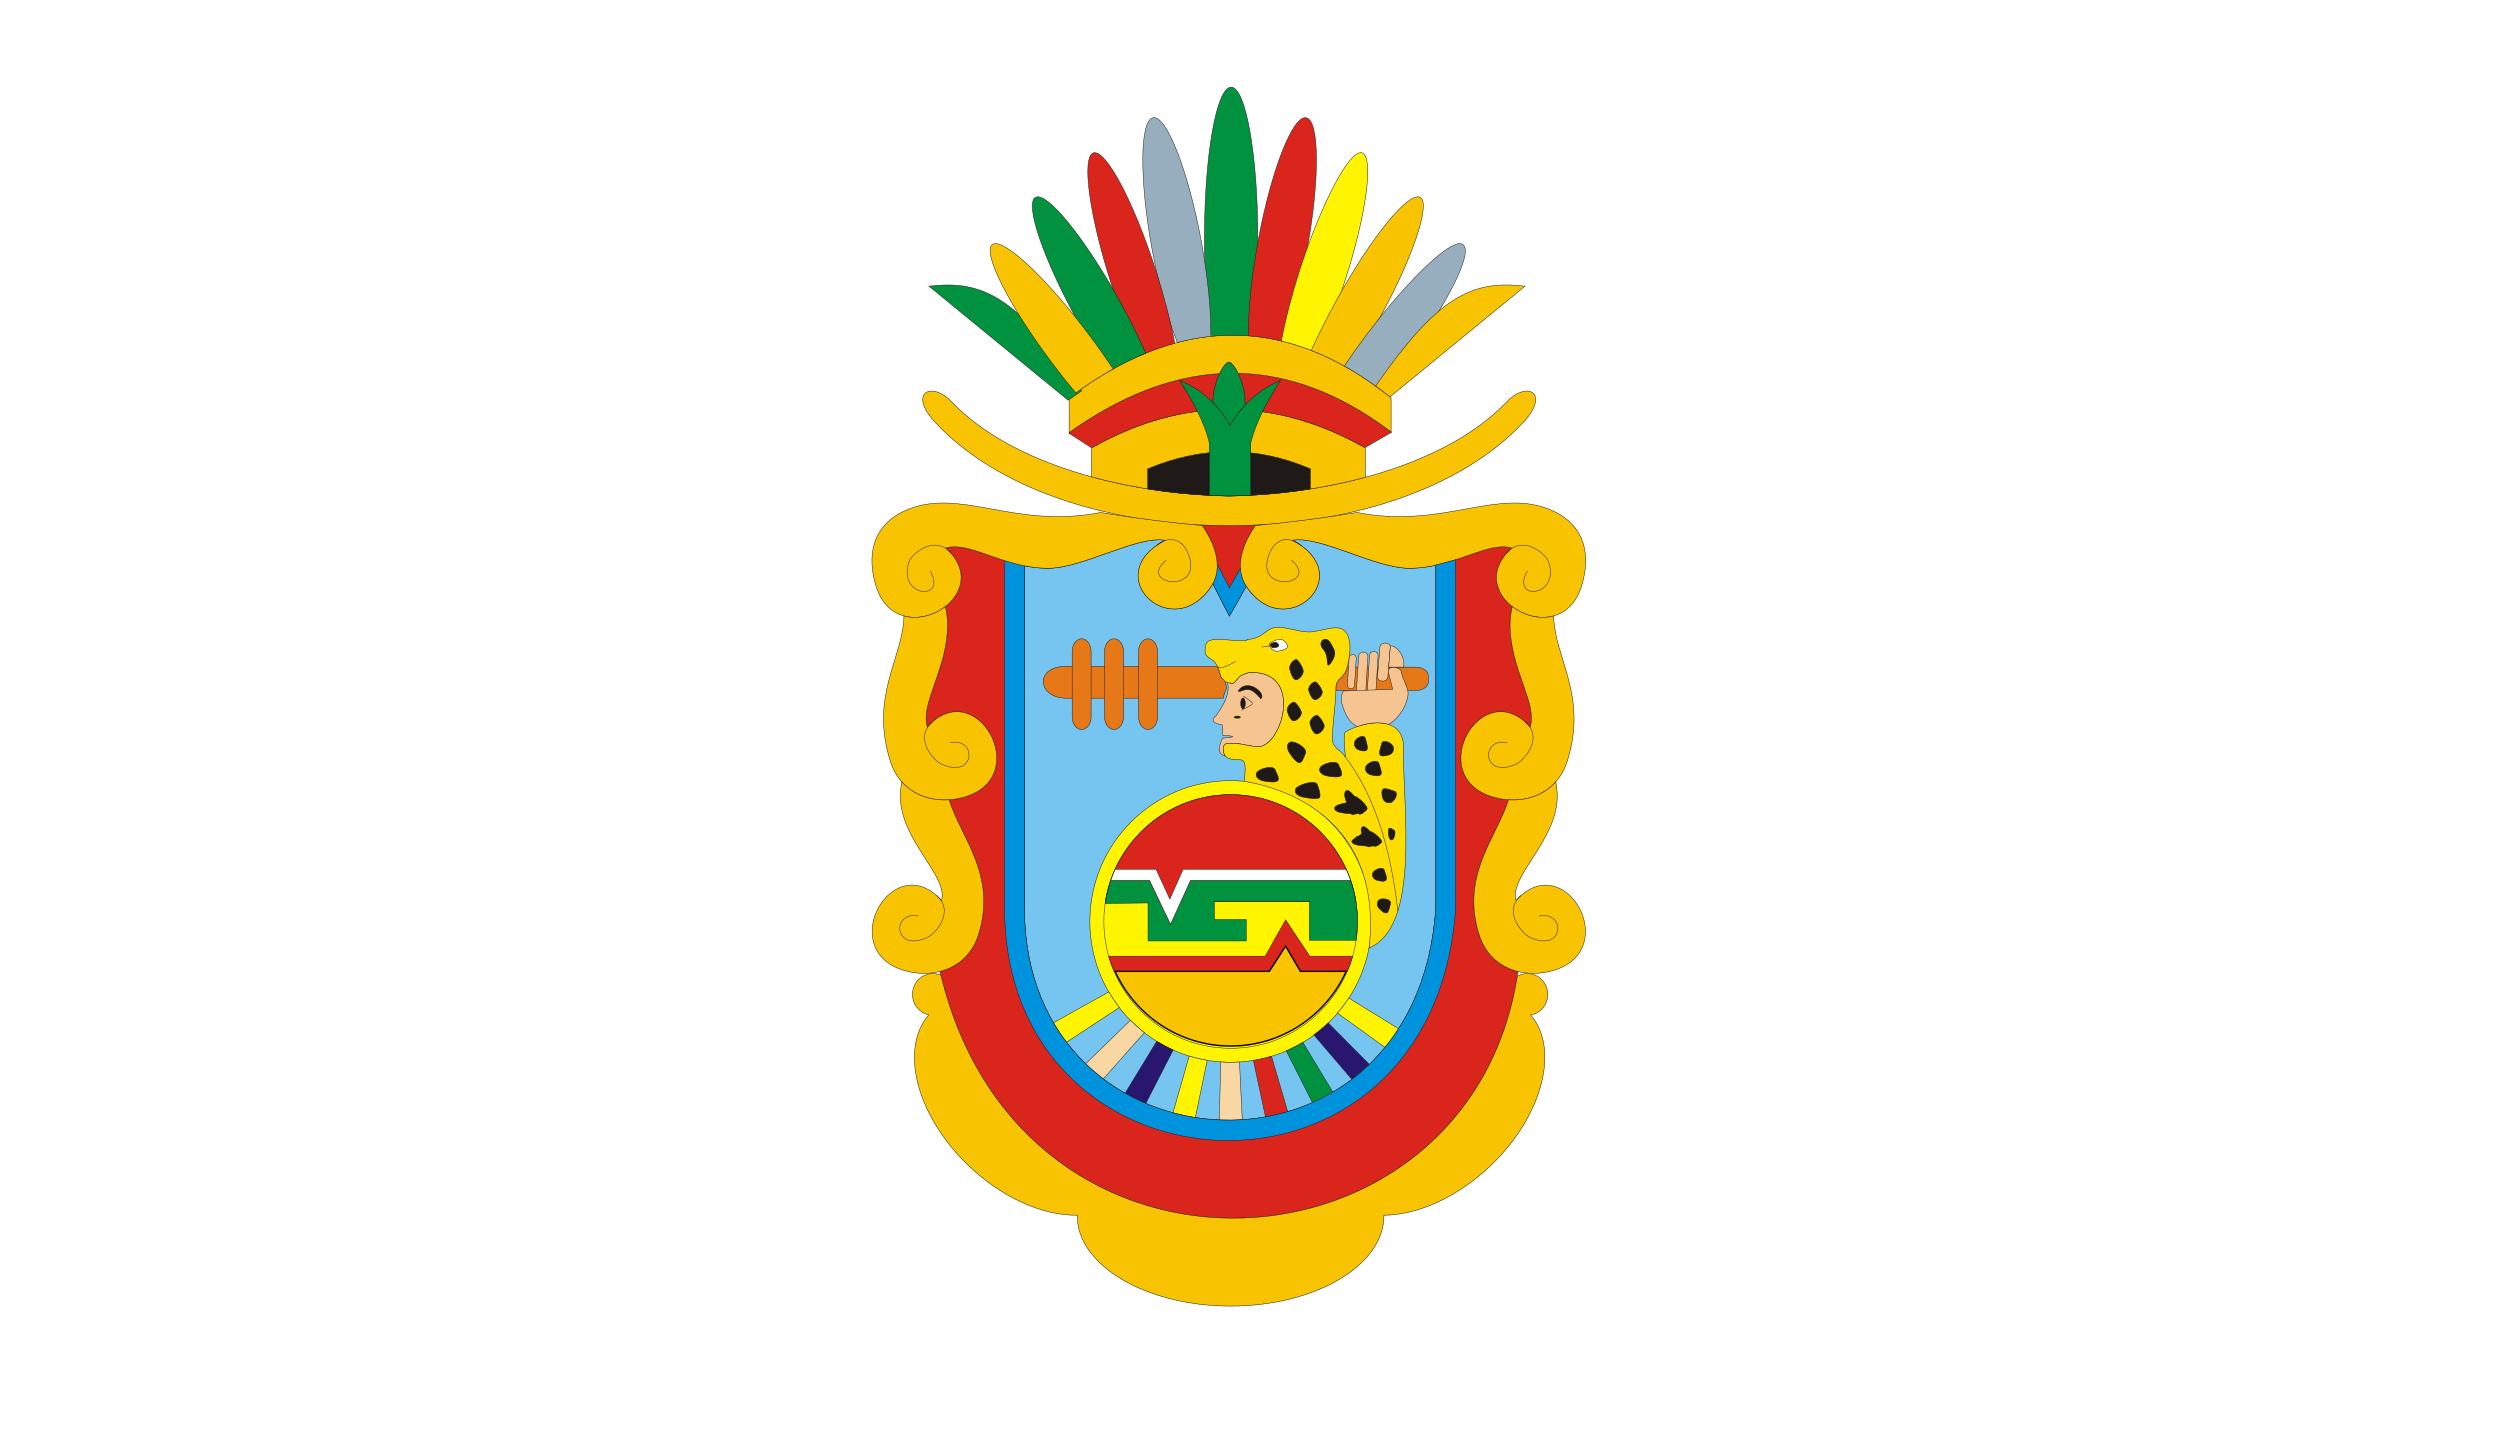 <svg xmlns="http://www.w3.org/2000/svg" xmlns:svg="http://www.w3.org/2000/svg" id="svg2626" width="350" height="200" version="1.0"><defs id="defs2628"><style id="style6" type="text/css">.str1{stroke:#1f1a17;stroke-width:.076;stroke-linecap:round;stroke-linejoin:round}.str0,.str2{stroke:#1f1a17;stroke-width:.076}.str2{stroke:#fff500}.fil7{fill:none}.fil6{fill:#00923f}.fil13{fill:#0093dd}.fil9{fill:#1f1a17}.fil12{fill:#28166f}.fil1{fill:#75c5f0}.fil14{fill:#96aebe}.fil0{fill:#da251d}.fil3{fill:#e77817}.fil4{fill:#f5c491}.fil5{fill:#f8c300}.fil2{fill:#fff500}.fil10{fill:#fff}.fil11{fill:#f9d7a3}.fil8{fill:#fddc00}</style></defs><g id="layer1" transform="translate(563.099,-211.863)"><g id="g3030" fill="#fff" transform="translate(-148.099,282.358)"><path id="path2161" fill="#fff" fill-rule="evenodd" stroke="none" stroke-linecap="butt" stroke-linejoin="miter" stroke-opacity="1" stroke-width="1" d="M -65,-70.495 L -65,129.505 L -415,129.505 L -415,-70.495 L -65,-70.495 z"/></g><g id="Capa_x0020_1" stroke="#000" stroke-dasharray="none" stroke-miterlimit="4" stroke-opacity="1" stroke-width=".227" transform="matrix(0.881,0,0,0.881,-465.193,168.795)"><g id="_138794280" stroke="#000" stroke-dasharray="none" stroke-miterlimit="4" stroke-opacity="1" stroke-width=".227"><path id="_138675496" fill="#da251d" stroke="#000" stroke-dasharray="none" stroke-miterlimit="4" stroke-opacity="1" stroke-width=".227" d="M 79.627,132.383 L 79.639,132.3 C 81.156,132.372 82.678,132.404 84.201,132.398 C 86.291,132.407 88.38,132.341 90.457,132.203 C 89.756,132.276 89.057,132.343 88.358,132.41 C 86.817,134.639 85.827,137.075 85.979,139.287 L 84.291,142.451 L 82.298,138.603 C 82.241,136.58 81.31,134.412 79.915,132.41 C 79.819,132.401 79.723,132.393 79.627,132.383 L 79.627,132.383 z M 86.958,142.135 C 92.903,150.91 103.876,141.233 95.525,135.507 C 95.19,135.277 94.822,135.054 94.423,134.839 C 94.363,134.806 94.305,134.773 94.243,134.74 C 98.758,133.957 107.34,139.212 112.886,139.189 C 119.989,139.16 125.233,134.835 129.091,135.968 C 128.9,136.14 128.726,136.312 128.56,136.485 C 128.475,136.569 128.391,136.66 128.308,136.756 C 128.391,136.66 128.475,136.569 128.56,136.485 C 125.41,139.775 126.58,143.26 129.176,145.275 C 128.962,146.315 128.827,147.306 128.827,148.218 C 128.878,155.295 133.163,160.557 132.036,164.421 C 131.956,164.333 131.876,164.25 131.796,164.167 C 131.643,163.98 131.465,163.797 131.255,163.619 C 131.465,163.797 131.643,163.98 131.796,164.167 C 124.178,156.244 115.207,172.18 126.015,175.504 C 127.132,175.85 128.283,176.02 129.416,176.009 C 129.136,176.013 128.854,176.006 128.571,175.988 C 126.706,182.055 120.902,187.952 123.939,197.452 C 124.952,200.686 127.33,202.592 130.104,203.277 C 122.955,253.063 51.002,257.976 38.238,203.261 C 40.979,202.562 43.323,200.66 44.343,197.452 C 47.362,187.952 41.59,182.055 39.692,175.988 C 39.497,176 39.303,176.006 39.109,176.008 C 40.169,175.995 41.241,175.826 42.284,175.504 C 53.006,172.196 44.178,156.394 36.579,164.05 C 36.707,163.904 36.851,163.761 37.016,163.619 C 36.851,163.761 36.707,163.904 36.579,164.05 C 36.462,164.168 36.345,164.292 36.228,164.421 C 35.105,160.557 39.406,155.295 39.444,148.218 C 39.46,147.306 39.325,146.315 39.096,145.274 C 39.093,145.277 39.089,145.28 39.085,145.283 C 41.734,143.234 42.901,139.656 39.53,136.313 C 39.679,136.442 39.824,136.59 39.966,136.756 C 39.824,136.59 39.679,136.442 39.53,136.313 C 39.414,136.197 39.292,136.082 39.164,135.968 C 43.029,134.835 48.29,139.16 55.368,139.189 C 60.939,139.212 69.499,133.957 74.042,134.74 C 73.99,134.768 73.941,134.795 73.89,134.823 C 73.459,135.054 73.063,135.292 72.706,135.54 C 64.398,141.296 75.496,150.982 81.371,142.019 C 81.46,141.884 81.541,141.745 81.617,141.605 L 84.244,146.799 L 86.958,142.135 L 86.958,142.135 z M 133.161,146.934 C 133.161,146.934 133.162,146.935 133.162,146.935 C 133.115,146.929 133.067,146.923 133.02,146.916 C 133.067,146.923 133.114,146.928 133.161,146.934 L 133.161,146.934 z M 132.823,146.885 C 132.779,146.877 132.733,146.869 132.689,146.861 C 132.733,146.869 132.778,146.877 132.823,146.885 z M 132.534,146.83 C 132.456,146.813 132.378,146.796 132.3,146.777 C 132.378,146.796 132.456,146.814 132.534,146.83 z M 132.155,146.741 C 132.082,146.722 132.008,146.702 131.936,146.681 C 132.008,146.702 132.082,146.722 132.155,146.741 z M 131.839,146.652 C 131.771,146.631 131.704,146.609 131.637,146.587 C 131.704,146.609 131.772,146.631 131.839,146.652 z M 131.465,146.528 C 131.401,146.505 131.338,146.482 131.275,146.457 C 131.338,146.482 131.401,146.505 131.465,146.528 z M 131.114,146.393 C 131.055,146.369 130.995,146.344 130.936,146.318 C 130.995,146.343 131.055,146.369 131.114,146.393 z M 94.423,134.839 C 94.799,134.985 95.17,135.209 95.525,135.507 M 38.269,145.838 C 38.237,145.857 38.205,145.876 38.173,145.895 C 38.205,145.876 38.237,145.857 38.269,145.838 z M 36.948,146.476 C 36.938,146.48 36.927,146.483 36.917,146.487 C 36.927,146.483 36.938,146.48 36.948,146.476 z M 35.133,146.931 C 35.131,146.931 35.13,146.932 35.129,146.932 C 35.13,146.932 35.131,146.931 35.133,146.931 z M 73.89,134.823 C 73.487,134.974 73.088,135.214 72.706,135.54 M 39.102,176.008 C 39.032,176.009 38.963,176.009 38.893,176.009 M 38.85,176.009 C 38.837,176.009 38.824,176.007 38.81,176.007 C 38.824,176.007 38.837,176.009 38.85,176.009 z M 129.51,176.007 C 129.479,176.008 129.45,176.008 129.419,176.009 C 129.449,176.008 129.48,176.007 129.51,176.007 z M 38.533,145.674 C 38.505,145.692 38.477,145.711 38.449,145.728 C 38.477,145.71 38.505,145.692 38.533,145.674 z M 38.355,175.991 C 38.34,175.99 38.325,175.99 38.311,175.989 C 38.311,175.989 38.311,175.988 38.311,175.988 C 38.326,175.989 38.34,175.99 38.355,175.991 z" class="fil0 str0"/><path id="_139541960" fill="#75c5f0" stroke="#000" stroke-dasharray="none" stroke-miterlimit="4" stroke-opacity="1" stroke-width=".227" d="M 81.629,141.583 C 81.669,141.699 81.711,141.812 81.749,141.93 L 84.23,146.793 L 86.912,142.068 C 92.846,150.961 103.896,141.251 95.528,135.51 C 95.195,135.282 94.831,135.061 94.436,134.846 C 94.371,134.811 94.31,134.775 94.243,134.741 C 98.758,133.957 107.34,139.212 112.886,139.189 C 114.347,139.183 115.728,138.997 117.035,138.712 L 117.035,193.208 C 113.905,239.792 51.664,236.398 51.664,193.208 L 51.664,138.801 C 52.84,139.034 54.073,139.184 55.368,139.189 C 60.939,139.212 69.499,133.957 74.042,134.741 C 73.986,134.77 73.934,134.8 73.879,134.829 C 73.451,135.06 73.058,135.298 72.703,135.544 C 64.401,141.3 75.497,150.981 81.371,142.02 C 81.465,141.877 81.55,141.73 81.629,141.583 L 81.629,141.583 z M 94.436,134.846 C 94.807,134.994 95.176,135.215 95.528,135.51 M 73.879,134.829 C 73.479,134.982 73.082,135.22 72.703,135.544" class="fil1 str0"/><circle id="_139538016" cx="84.437" cy="195.317" r="22.378" fill="#fff500" stroke="#000" stroke-dasharray="none" stroke-miterlimit="4" stroke-opacity="1" stroke-width=".227" class="fil2 str0"/><path id="_139537472" fill="#e77817" stroke="#000" stroke-dasharray="none" stroke-miterlimit="4" stroke-opacity="1" stroke-width=".227" d="M 102.945,154.9 L 113.864,154.9 C 114.951,154.9 115.84,155.519 115.84,156.276 L 115.84,157.236 C 115.84,157.994 114.951,158.612 113.864,158.612 L 101.189,158.612 C 101.179,158.612 101.17,158.612 101.16,158.612 C 101.163,158.454 101.165,158.297 101.165,158.14 C 101.165,156.725 102.311,156.697 102.756,155.483 C 102.822,155.303 102.884,155.108 102.945,154.9 L 102.945,154.9 z" class="fil3 str0"/><path id="_139539504" fill="#f5c491" stroke="#000" stroke-dasharray="none" stroke-miterlimit="4" stroke-opacity="1" stroke-width=".227" d="M 83.615,169.046 C 82.478,168.757 82.349,167.878 83.15,166.185 C 85.287,166.032 85.281,165.871 83.132,165.708 C 83.118,165.213 83.118,164.666 83.102,164.07 C 82.356,163.941 80.891,163.674 82.113,162.618 C 84.314,159.582 84.09,158.284 83.96,157.344 C 84.235,157.421 84.519,157.455 84.775,157.474 C 85.108,157.391 85.69,156.393 86.106,156.226 C 86.688,155.977 87.104,155.727 87.77,155.727 C 96.126,155.727 92.495,167.542 88.852,167.542 C 87.604,167.542 86.356,167.042 85.108,167.042 C 83.943,167.042 83.277,166.791 83.277,167.955 C 83.277,168.453 83.401,168.801 83.615,169.046 L 83.615,169.046 z" class="fil4 str0"/><path id="_139539336" fill="#f8c300" stroke="#000" stroke-dasharray="none" stroke-miterlimit="4" stroke-opacity="1" stroke-width=".227" d="M 84.201,127.703 C 100.32,127.475 118.825,122.73 128.312,112.734 C 131.524,109.364 135.251,111.295 131.004,115.924 C 120.902,126.858 102.577,132.473 84.201,132.398 C 65.814,132.473 47.478,126.858 37.414,115.924 C 33.153,111.295 36.889,109.364 40.09,112.734 C 49.587,122.73 68.097,127.475 84.201,127.703 L 84.201,127.703 z" class="fil5 str0"/><path id="_139538400" fill="#f8c300" stroke="#000" stroke-dasharray="none" stroke-miterlimit="4" stroke-opacity="1" stroke-width=".227" d="M 62.324,120.059 C 76.825,111.891 91.339,111.891 105.845,120.059 L 105.845,124.727 C 98.814,126.63 91.278,127.603 84.201,127.703 C 77.05,127.602 69.424,126.608 62.324,124.661 L 62.324,120.059 L 62.324,120.059 z" class="fil5 str0"/><path id="_139536640" fill="#da251d" stroke="#000" stroke-dasharray="none" stroke-miterlimit="4" stroke-opacity="1" stroke-width=".227" d="M 109.932,117.518 C 109.956,117.537 109.979,117.555 110.003,117.574 L 105.819,119.99 L 105.721,119.99 C 100.312,116.962 94.904,115.069 89.495,114.313 C 90.326,112.629 91.303,110.993 92.317,109.369 C 90.837,109.974 87.687,112.81 86.31,113.999 C 86.231,113.995 86.152,113.989 86.073,113.986 C 86.238,113.8 86.45,113.564 86.722,113.267 C 86.724,113.17 86.726,113.071 86.726,112.972 C 86.726,111.085 86.204,109.394 85.612,108.203 C 93.719,108.386 101.825,111.405 109.932,117.518 L 109.932,117.518 z M 79.159,114.25 C 73.588,114.96 68.016,116.871 62.448,119.99 L 62.246,119.99 L 58.835,117.787 C 58.835,117.785 58.835,117.783 58.835,117.781 C 58.835,117.78 58.835,117.78 58.835,117.779 C 58.835,117.777 58.835,117.775 58.835,117.773 C 58.835,117.771 58.835,117.769 58.835,117.766 C 58.835,117.764 58.835,117.762 58.835,117.76 C 58.835,117.758 58.835,117.755 58.835,117.753 C 58.835,117.751 58.835,117.749 58.835,117.746 C 58.835,117.744 58.835,117.742 58.835,117.74 C 58.835,117.738 58.835,117.736 58.835,117.733 C 58.835,117.731 58.835,117.728 58.835,117.726 C 58.835,117.723 58.835,117.721 58.835,117.719 C 58.835,117.717 58.835,117.715 58.835,117.713 C 58.835,117.71 58.835,117.708 58.835,117.706 C 58.835,117.704 58.835,117.702 58.835,117.7 C 58.835,117.697 58.835,117.695 58.835,117.693 C 58.835,117.691 58.835,117.689 58.835,117.687 C 58.835,117.684 58.835,117.682 58.835,117.68 C 58.835,117.677 58.835,117.675 58.835,117.672 C 58.835,117.67 58.835,117.668 58.835,117.666 C 58.835,117.664 58.835,117.662 58.835,117.659 C 58.835,117.657 58.835,117.655 58.835,117.653 C 58.835,117.651 58.835,117.648 58.835,117.646 C 58.835,117.644 58.835,117.642 58.835,117.64 C 58.835,117.638 58.835,117.635 58.835,117.633 C 58.835,117.631 58.835,117.629 58.835,117.627 C 58.835,117.624 58.835,117.622 58.835,117.619 C 58.835,117.617 58.835,117.615 58.835,117.613 C 58.835,117.611 58.835,117.609 58.835,117.606 C 58.835,117.604 58.835,117.602 58.835,117.6 C 58.835,117.598 58.835,117.596 58.835,117.593 C 58.835,117.591 58.835,117.589 58.835,117.587 C 58.835,117.585 58.835,117.583 58.835,117.58 C 58.835,117.578 58.835,117.576 58.835,117.574 C 66.783,111.929 74.732,108.746 82.681,108.259 C 82.121,109.43 81.632,111.062 81.612,112.855 C 84.433,115.731 77.933,109.999 76.379,109.369 C 77.363,110.972 78.333,112.588 79.159,114.25 L 79.159,114.25 z" class="fil0 str0"/><path id="_139536048" fill="#f8c300" stroke="#000" stroke-dasharray="none" stroke-miterlimit="4" stroke-opacity="1" stroke-width=".227" d="M 58.764,112.102 C 75.82,99.25 92.875,98.421 109.932,112.102 L 109.932,117.518 C 101.825,111.405 93.718,108.387 85.611,108.203 C 85.072,107.117 84.477,106.446 84.169,106.424 C 83.852,106.402 83.231,107.109 82.68,108.259 C 74.731,108.745 66.784,111.93 58.835,117.574 C 58.835,117.646 58.835,117.716 58.835,117.787 L 58.764,117.787 C 58.764,113.357 58.764,116.531 58.764,112.102 L 58.764,112.102 z" class="fil5 str0"/><path id="_139535184" fill="#00923f" stroke="#000" stroke-dasharray="none" stroke-miterlimit="4" stroke-opacity="1" stroke-width=".227" d="M 36.494,94.362 C 45.129,93.325 50.6,96.169 60.759,111 L 58.609,112.488 L 36.494,94.362 L 36.494,94.362 z" class="fil6 str0"/><g id="g21" stroke="#000" stroke-dasharray="none" stroke-miterlimit="4" stroke-opacity="1" stroke-width=".227"><path id="_139534800" fill="#f8c300" stroke="#000" stroke-dasharray="none" stroke-miterlimit="4" stroke-opacity="1" stroke-width=".227" d="M 135.72,130.107 C 126.992,126.063 118.419,133.071 104.527,130.325 C 99.138,131.225 93.75,131.895 88.36,132.41 C 86.128,135.612 85.083,139.242 86.904,142.019 C 93.061,151.413 104.956,140.322 94.233,134.74 C 98.776,133.957 107.336,139.212 112.907,139.189 C 119.984,139.16 125.246,134.835 129.11,135.967 C 120.594,143.644 136.834,152.899 140.193,142.019 C 141.669,137.239 140.837,132.478 135.72,130.107 L 135.72,130.107 z" class="fil5 str0"/><path id="_139473864" fill="none" stroke="#000" stroke-dasharray="none" stroke-miterlimit="4" stroke-opacity="1" stroke-width=".227" d="M 131.587,139.619 C 128.795,144.493 136.94,143.832 134.937,138.111 C 134.508,136.887 130.849,133.798 128.308,136.756" class="fil7 str0"/><path id="_139473368" fill="none" stroke="#000" stroke-dasharray="none" stroke-miterlimit="4" stroke-opacity="1" stroke-width=".227" d="M 94.096,137.926 C 98.868,141.837 87.761,143.483 90.66,136.693 C 91.66,134.352 93.86,134.024 95.634,135.598" class="fil7 str0"/><path id="_138777344" fill="#f8c300" stroke="#000" stroke-dasharray="none" stroke-miterlimit="4" stroke-opacity="1" stroke-width=".227" d="M 137.907,169.892 C 141.251,159.363 135.888,153.487 135.755,146.768 C 133.524,147.379 131,146.689 129.178,145.274 C 128.949,146.315 128.814,147.306 128.831,148.218 C 128.868,155.295 133.169,160.557 132.046,164.421 C 124.374,155.905 115.103,172.145 125.991,175.504 C 130.766,176.98 136.2,175.266 137.907,169.892 L 137.907,169.892 z" class="fil5 str0"/><path id="_138776960" fill="#f8c300" stroke="#000" stroke-dasharray="none" stroke-miterlimit="4" stroke-opacity="1" stroke-width=".227" d="M 123.932,197.452 C 120.913,187.952 126.685,182.055 128.583,175.988 C 131.42,176.176 134.216,175.254 136.103,173.126 C 136.251,173.929 136.338,174.696 136.335,175.415 C 136.306,182.492 128.66,188.117 129.792,191.981 C 137.469,183.465 146.724,199.705 135.844,203.064 C 131.064,204.54 125.64,202.826 123.932,197.452 z" class="fil5 str0"/><path id="_139474848" fill="none" stroke="#000" stroke-dasharray="none" stroke-miterlimit="4" stroke-opacity="1" stroke-width=".227" d="M 128.396,166.898 C 124.062,165.997 124.363,172.881 129.904,170.248 C 131.075,169.692 134.217,166.161 131.259,163.619" class="fil7 str0"/><path id="_139474584" fill="none" stroke="#000" stroke-dasharray="none" stroke-miterlimit="4" stroke-opacity="1" stroke-width=".227" d="M 133.443,194.458 C 137.777,193.557 137.476,200.441 131.935,197.808 C 130.764,197.252 127.622,193.72 130.58,191.179" class="fil7 str0"/></g><path id="_139472480" fill="#fddc00" stroke="#000" stroke-dasharray="none" stroke-miterlimit="4" stroke-opacity="1" stroke-width=".227" d="M 84.775,157.474 C 84.04,157.418 83.056,157.256 82.793,156.231 C 82.588,155.435 82.444,154.644 81.696,153.896 C 81.282,153.482 80.365,153.314 80.365,152.399 C 80.365,150.735 80.864,150.485 82.695,150.485 C 83.527,150.485 84.359,150.652 85.191,150.652 C 85.44,150.652 87.354,150.818 87.021,150.485 C 89.608,150.485 90.015,148.572 91.847,148.572 C 93.594,148.572 95.258,149.311 96.922,149.311 C 98.17,149.311 99.665,148.69 101.078,148.649 C 104.129,148.561 103.579,153.234 102.756,155.483 C 102.312,156.697 101.165,156.725 101.165,158.14 C 101.165,160.88 100.603,163.634 100.603,166.376 C 100.603,167.874 102.163,168.124 102.663,169.205 C 102.663,168.601 102.243,165.784 102.654,165.21 C 105.876,163.311 112.281,162.359 111.895,168.177 C 111.808,177.435 114.592,196.052 106.443,199.532 C 109.077,175.263 86.613,173.231 86.613,173.023 C 86.613,172.025 87.188,169.621 85.94,169.621 C 84.525,169.621 83.277,169.536 83.277,167.955 C 83.277,166.79 83.943,167.042 85.108,167.042 C 86.356,167.042 87.604,167.541 88.852,167.541 C 92.495,167.541 96.126,155.727 87.77,155.727 C 87.104,155.727 86.688,155.976 86.106,156.226 C 85.69,156.392 85.108,157.391 84.775,157.474 L 84.775,157.474 z" class="fil8 str0"/><path id="_138777744" fill="#e77817" stroke="#000" stroke-dasharray="none" stroke-miterlimit="4" stroke-opacity="1" stroke-width=".227" d="M 58.135,154.772 L 82.327,154.772 C 82.563,155.25 82.667,155.74 82.793,156.231 C 82.912,156.695 83.357,156.822 83.504,157.162 C 84.118,158.585 83.441,158.499 83.263,159.834 L 58.135,159.834 C 53.702,159.662 53.273,154.886 58.135,154.772 z" class="fil3 str0"/><path id="_138775040" fill="#1f1a17" stroke="#000" stroke-dasharray="none" stroke-miterlimit="4" stroke-opacity="1" stroke-width=".227" d="M 85.596,158.739 C 86.878,156.683 89.548,158.637 89.407,159.607 C 89.39,159.728 89.317,159.839 89.235,159.946 C 87.715,158.083 87.034,158.33 85.965,158.744 C 85.833,158.794 85.661,158.651 85.596,158.739 C 85.596,158.739 85.657,158.679 85.596,158.739 L 85.596,158.739 z" class="fil9 str0"/><path id="_138628672" fill="none" stroke="#000" stroke-dasharray="none" stroke-linecap="round" stroke-linejoin="round" stroke-miterlimit="4" stroke-opacity="1" stroke-width=".227" d="M 86.46,159.486 C 88.432,160.955 88.403,160.501 86.199,161.735" class="fil7 str1"/><ellipse id="_138628192" cx="86.395" cy="160.665" fill="#1f1a17" stroke="#000" stroke-dasharray="none" stroke-miterlimit="4" stroke-opacity="1" stroke-width=".227" class="fil9 str0" rx=".37" ry=".873"/><ellipse id="_138627808" cx="85.495" cy="162.864" fill="#1f1a17" stroke="#000" stroke-dasharray="none" stroke-miterlimit="4" stroke-opacity="1" stroke-width=".227" class="fil9 str2" rx=".585" ry=".257"/><path id="_138627096" fill="none" stroke="#000" stroke-dasharray="none" stroke-miterlimit="4" stroke-opacity="1" stroke-width=".227" d="M 82.479,154.844 C 82.479,154.844 82.373,155.587 85.24,153.995" class="fil7 str0"/><path id="_138626488" fill="#1f1a17" stroke="#000" stroke-dasharray="none" stroke-miterlimit="4" stroke-opacity="1" stroke-width=".227" d="M 94.887,153.676 C 95.143,153.756 95.718,154.588 95.938,155.301 C 96.159,156.013 95.301,156.864 94.887,156.925 C 94.473,156.987 94.062,156.195 93.836,155.301 C 93.609,154.406 94.631,153.596 94.887,153.676 z" class="fil9 str0"/><path id="_138625896" fill="#1f1a17" stroke="#000" stroke-dasharray="none" stroke-miterlimit="4" stroke-opacity="1" stroke-width=".227" d="M 97.909,157.238 C 98.166,157.308 98.74,158.037 98.961,158.66 C 99.181,159.284 98.324,160.029 97.909,160.083 C 97.495,160.137 97.084,159.443 96.858,158.66 C 96.632,157.877 97.653,157.168 97.909,157.238 z" class="fil9 str0"/><path id="_138608480" fill="#1f1a17" stroke="#000" stroke-dasharray="none" stroke-miterlimit="4" stroke-opacity="1" stroke-width=".227" d="M 94.535,160.462 C 94.803,160.536 95.405,161.298 95.636,161.951 C 95.867,162.604 94.969,163.384 94.535,163.44 C 94.101,163.497 93.671,162.771 93.434,161.951 C 93.197,161.131 94.267,160.388 94.535,160.462 z" class="fil9 str0"/><path id="_138608120" fill="#1f1a17" stroke="#000" stroke-dasharray="none" stroke-miterlimit="4" stroke-opacity="1" stroke-width=".227" d="M 98.162,162.545 C 98.43,162.619 99.032,163.381 99.263,164.034 C 99.494,164.687 98.596,165.467 98.162,165.524 C 97.728,165.58 97.298,164.854 97.061,164.034 C 96.824,163.214 97.894,162.471 98.162,162.545 z" class="fil9 str0"/><path id="_138607512" fill="#1f1a17" stroke="#000" stroke-dasharray="none" stroke-miterlimit="4" stroke-opacity="1" stroke-width=".227" d="M 94.251,166.777 C 95.02,166.859 96.635,167.841 96.333,168.568 C 96.031,169.295 95.819,170.027 95.407,170.09 C 94.995,170.153 94.283,169.345 93.728,168.434 C 93.173,167.522 93.481,166.695 94.251,166.777 z" class="fil9 str0"/><path id="_138606904" fill="#1f1a17" stroke="#000" stroke-dasharray="none" stroke-miterlimit="4" stroke-opacity="1" stroke-width=".227" d="M 88.757,171.458 C 89.348,170.959 91.173,170.47 91.49,171.19 C 91.807,171.91 92.19,172.57 91.951,172.911 C 91.712,173.252 90.636,173.209 89.593,172.98 C 88.55,172.752 88.166,171.957 88.757,171.458 z" class="fil9 str0"/><path id="_138606296" fill="#1f1a17" stroke="#000" stroke-dasharray="none" stroke-miterlimit="4" stroke-opacity="1" stroke-width=".227" d="M 98.832,170.652 C 99.423,170.153 101.248,169.664 101.565,170.384 C 101.882,171.104 102.265,171.764 102.026,172.105 C 101.787,172.446 100.711,172.403 99.668,172.174 C 98.625,171.946 98.241,171.151 98.832,170.652 z" class="fil9 str0"/><path id="_138605688" fill="#1f1a17" stroke="#000" stroke-dasharray="none" stroke-miterlimit="4" stroke-opacity="1" stroke-width=".227" d="M 94.969,174.003 C 95.56,173.504 97.863,172.797 98.18,173.518 C 98.496,174.238 98.792,175.289 98.553,175.63 C 98.314,175.971 96.848,175.754 95.805,175.525 C 94.763,175.297 94.378,174.502 94.969,174.003 L 94.969,174.003 z" class="fil9 str0"/><path id="_138614016" fill="#1f1a17" stroke="#000" stroke-dasharray="none" stroke-miterlimit="4" stroke-opacity="1" stroke-width=".227" d="M 103.286,174.609 C 103.488,174.739 103.795,175.047 104.098,175.417 C 104.18,175.424 104.273,175.453 104.371,175.5 C 104.952,175.776 106.41,177.147 106.081,177.524 C 105.749,177.901 105.195,178.344 104.87,178.262 C 104.823,178.251 104.77,178.218 104.717,178.17 C 104.602,178.218 104.41,178.241 104.174,178.244 C 104.029,178.338 103.894,178.382 103.785,178.346 C 103.739,178.331 103.689,178.289 103.637,178.228 C 103.131,178.195 102.546,178.12 102.055,178.042 C 101.012,177.876 100.628,177.305 101.22,176.945 C 101.504,176.77 102.188,176.561 102.855,176.45 C 102.785,176.24 102.718,176.032 102.659,175.837 C 102.357,174.826 102.705,174.232 103.286,174.609 L 103.286,174.609 z" class="fil9 str0"/><path id="_138613408" fill="#1f1a17" stroke="#000" stroke-dasharray="none" stroke-miterlimit="4" stroke-opacity="1" stroke-width=".227" d="M 106.044,170.477 C 106.466,169.978 107.771,169.489 107.997,170.209 C 108.223,170.929 108.497,171.589 108.326,171.93 C 108.155,172.271 107.387,172.228 106.642,171.999 C 105.897,171.771 105.622,170.976 106.044,170.477 z" class="fil9 str0"/><path id="_138613048" fill="#1f1a17" stroke="#000" stroke-dasharray="none" stroke-miterlimit="4" stroke-opacity="1" stroke-width=".227" d="M 104.257,166.524 C 104.604,166.025 105.674,165.536 105.86,166.256 C 106.046,166.976 106.27,167.636 106.13,167.977 C 105.99,168.318 105.359,168.275 104.748,168.046 C 104.136,167.818 103.91,167.023 104.257,166.524 z" class="fil9 str0"/><path id="_138612688" fill="#1f1a17" stroke="#000" stroke-dasharray="none" stroke-miterlimit="4" stroke-opacity="1" stroke-width=".227" d="M 110.146,167.322 C 109.774,166.823 108.625,166.334 108.426,167.054 C 108.227,167.774 107.986,168.434 108.136,168.775 C 108.287,169.116 108.963,169.073 109.62,168.844 C 110.276,168.616 110.518,167.821 110.146,167.322 L 110.146,167.322 z" class="fil9 str0"/><path id="_138612064" fill="#1f1a17" stroke="#000" stroke-dasharray="none" stroke-miterlimit="4" stroke-opacity="1" stroke-width=".227" d="M 110.098,176.314 C 110.613,175.964 111.15,174.837 110.439,174.607 C 109.728,174.377 109.079,174.108 108.732,174.244 C 108.385,174.38 108.399,175.058 108.6,175.723 C 108.8,176.389 109.583,176.664 110.098,176.314 L 110.098,176.314 z" class="fil9 str0"/><path id="_138661624" fill="#1f1a17" stroke="#000" stroke-dasharray="none" stroke-miterlimit="4" stroke-opacity="1" stroke-width=".227" d="M 110.247,182.239 C 110.483,181.946 110.729,181.004 110.403,180.812 C 110.077,180.619 109.78,180.394 109.621,180.508 C 109.462,180.622 109.468,181.189 109.56,181.745 C 109.652,182.301 110.011,182.532 110.247,182.239 z" class="fil9 str0"/><path id="_138661304" fill="#1f1a17" stroke="#000" stroke-dasharray="none" stroke-miterlimit="4" stroke-opacity="1" stroke-width=".227" d="M 105.836,180.334 C 106.021,180.442 106.303,180.699 106.58,181.007 C 106.656,181.014 106.741,181.037 106.83,181.077 C 107.363,181.307 108.699,182.45 108.397,182.765 C 108.093,183.079 107.585,183.448 107.287,183.381 C 107.244,183.371 107.196,183.343 107.147,183.304 C 107.042,183.344 106.867,183.363 106.649,183.365 C 106.517,183.443 106.394,183.481 106.293,183.45 C 106.251,183.437 106.205,183.403 106.158,183.352 C 105.694,183.325 105.158,183.262 104.708,183.197 C 103.752,183.058 103.4,182.582 103.942,182.282 C 104.203,182.136 104.272,181.802 104.883,181.71 C 104.819,181.534 105.315,181.52 105.262,181.358 C 104.985,180.515 105.304,180.02 105.836,180.334 L 105.836,180.334 z" class="fil9 str0"/><path id="_138660944" fill="#1f1a17" stroke="#000" stroke-dasharray="none" stroke-miterlimit="4" stroke-opacity="1" stroke-width=".227" d="M 107.137,187.417 C 107.511,186.975 108.665,186.542 108.865,187.18 C 109.066,187.817 109.308,188.401 109.157,188.703 C 109.005,189.005 108.325,188.966 107.666,188.764 C 107.006,188.562 106.763,187.859 107.137,187.417 L 107.137,187.417 z" class="fil9 str0"/><path id="_138660072" fill="#1f1a17" stroke="#000" stroke-dasharray="none" stroke-miterlimit="4" stroke-opacity="1" stroke-width=".227" d="M 108.253,191.769 C 108.805,191.595 110.012,191.845 109.841,192.491 C 109.67,193.137 109.564,193.759 109.275,193.934 C 108.986,194.109 108.431,193.714 107.981,193.191 C 107.532,192.668 107.701,191.943 108.253,191.769 L 108.253,191.769 z" class="fil9 str0"/><path id="_138659712" fill="#fff" stroke="#000" stroke-dasharray="none" stroke-miterlimit="4" stroke-opacity="1" stroke-width=".227" d="M 90.555,151.244 C 90.655,151.021 91.47,150.593 92.138,150.471 C 92.806,150.35 93.481,151.218 93.492,151.599 C 93.502,151.98 92.741,152.265 91.908,152.371 C 91.075,152.478 90.454,151.467 90.555,151.244 z" class="fil10 str0"/><path id="_138659352" fill="#1f1a17" stroke="#000" stroke-dasharray="none" stroke-miterlimit="4" stroke-opacity="1" stroke-width=".227" d="M 90.688,151.305 C 90.736,151.199 91.124,150.995 91.442,150.937 C 91.761,150.879 92.082,151.292 92.087,151.474 C 92.092,151.656 91.73,151.791 91.333,151.842 C 90.936,151.893 90.64,151.411 90.688,151.305 z" class="fil9 str0"/><path id="_139094248" fill="none" stroke="#000" stroke-dasharray="none" stroke-miterlimit="4" stroke-opacity="1" stroke-width=".227" d="M 89.319,151.695 C 89.456,151.714 90.612,151.577 90.703,151.464" class="fil7 str0"/><path id="_139094184" fill="#1f1a17" stroke="#000" stroke-dasharray="none" stroke-miterlimit="4" stroke-opacity="1" stroke-width=".227" d="M 99.561,150.473 C 100.156,150.553 100.452,151.319 100.885,152.164 C 101.318,153.01 100.273,154.528 99.962,154.59 C 99.65,154.652 100.012,152.993 99.172,152.098 C 98.332,151.203 98.967,150.393 99.561,150.473 z" class="fil9 str0"/><path id="_139099960" fill="#f5c491" stroke="#000" stroke-dasharray="none" stroke-miterlimit="4" stroke-opacity="1" stroke-width=".227" d="M 109.033,151.075 L 109.033,151.075 C 109.484,151.095 109.83,151.389 109.803,151.726 L 109.404,156.545 C 109.377,156.884 108.984,157.143 108.531,157.121 L 108.531,157.121 C 108.08,157.101 107.734,156.808 107.761,156.47 L 108.16,151.651 C 108.188,151.312 108.58,151.054 109.033,151.075 z M 103.86,152.902 L 103.86,152.902 C 104.173,152.921 104.413,153.185 104.394,153.489 L 104.118,157.831 C 104.098,158.137 103.826,158.371 103.511,158.351 L 103.511,158.351 C 103.2,158.332 102.959,158.068 102.978,157.764 L 103.255,153.422 C 103.274,153.118 103.546,152.884 103.86,152.902 z M 105.549,152.503 L 105.549,152.503 C 105.954,152.528 106.267,152.882 106.242,153.289 L 105.883,159.109 C 105.858,159.518 105.504,159.831 105.095,159.805 L 105.095,159.805 C 104.69,159.781 104.378,159.427 104.402,159.018 L 104.763,153.199 C 104.786,152.791 105.14,152.478 105.549,152.503 z M 107.223,152.394 L 107.223,152.394 C 107.597,152.417 107.884,152.743 107.862,153.118 L 107.531,158.479 C 107.508,158.856 107.182,159.143 106.806,159.12 L 106.806,159.12 C 106.431,159.097 106.144,158.771 106.166,158.396 L 106.498,153.035 C 106.521,152.658 106.846,152.37 107.223,152.394 z" class="fil4 str0"/><path id="_139099376" fill="#f5c491" stroke="#000" stroke-dasharray="none" stroke-miterlimit="4" stroke-opacity="1" stroke-width=".227" d="M 109.935,151.515 C 110.797,151.515 111.968,152.984 111.968,154.415 C 111.968,154.581 111.958,154.743 111.94,154.9 L 109.54,154.9 L 109.777,152.034 C 109.852,151.844 109.713,151.515 109.935,151.515 z" class="fil4 str0"/><path id="_139187216" fill="#f5c491" stroke="#000" stroke-dasharray="none" stroke-miterlimit="4" stroke-opacity="1" stroke-width=".227" d="M 111.549,155.578 C 111.76,157.1 112.806,158.096 112.605,159.442 C 112.534,159.92 112.283,160.701 112.082,161.125 C 111.614,162.115 110.768,163.273 109.547,164.004 C 108.097,163.524 106.209,163.766 104.564,164.337 C 103.548,163.859 102.824,162.891 102.231,161.125 C 101.885,160.097 101.976,159.288 102.377,158.69 L 110.179,158.417 L 109.513,155.749 C 109.228,154.609 111.227,154.804 111.549,155.578 z" class="fil4 str0"/><path id="_25063048" fill="#da251d" stroke="#000" stroke-dasharray="none" stroke-miterlimit="4" stroke-opacity="1" stroke-width=".227" d="M 104.347,192.185 L 64.525,192.185 C 66.037,182.561 74.4,175.161 84.437,175.161 C 94.474,175.161 102.835,182.561 104.347,192.185 L 104.347,192.185 z" class="fil0 str0"/><path id="_139208216" fill="#00923f" stroke="#000" stroke-dasharray="none" stroke-miterlimit="4" stroke-opacity="1" stroke-width=".227" d="M 103.507,188.796 L 78.064,188.796 L 74.878,195.761 L 71.543,188.796 L 65.368,188.796 C 64.964,189.971 64.668,191.194 64.487,192.455 L 71.303,192.371 L 71.303,198.412 L 80.673,198.412 L 81.852,198.412 L 86.92,198.412 L 86.92,194.994 L 81.852,194.994 L 81.852,192.106 L 96.939,192.106 L 96.939,198.294 L 104.371,198.294 C 104.517,197.321 104.592,196.328 104.592,195.317 C 104.592,193.037 104.21,190.843 103.507,188.796 L 103.507,188.796 z" class="fil6 str0"/><path id="_139207872" fill="#da251d" stroke="#000" stroke-dasharray="none" stroke-miterlimit="4" stroke-opacity="1" stroke-width=".227" d="M 102.963,203.244 L 95.525,203.244 L 93.168,199.237 L 90.575,203.244 L 65.912,203.244 C 65.576,202.462 65.287,201.656 65.051,200.828 L 89.927,200.828 L 93.168,195.052 L 96.999,200.828 L 103.825,200.828 C 103.589,201.656 103.299,202.462 102.963,203.244 z" class="fil0 str0"/><path id="_25057824" fill="#fff" stroke="#000" stroke-dasharray="none" stroke-miterlimit="4" stroke-opacity="1" stroke-width=".227" d="M 66.074,187.017 L 72.581,187.017 L 74.767,191.759 L 76.878,187.017 L 102.797,187.017 C 103.061,187.596 103.297,188.189 103.505,188.795 L 78.064,188.795 L 74.878,195.761 L 71.543,188.795 L 65.366,188.795 C 65.575,188.189 65.811,187.596 66.074,187.017 z" class="fil10 str0"/><path id="_140169176" fill="#f8c300" stroke="#000" stroke-dasharray="none" stroke-miterlimit="4" stroke-opacity="1" stroke-width=".227" d="M 66.069,203.244 C 69.239,210.231 76.287,215.111 84.437,215.111 C 92.586,215.111 99.63,210.23 102.8,203.244 L 95.525,203.244 L 93.168,199.237 L 90.575,203.244 L 66.069,203.244 z" class="fil5"/><path id="_139183064" fill="#e77817" stroke="#000" stroke-dasharray="none" stroke-miterlimit="4" stroke-opacity="1" stroke-width=".227" d="M 71.305,150.397 L 71.305,150.397 C 72.132,150.397 72.807,151.296 72.807,152.396 L 72.807,162.812 C 72.807,163.912 72.132,164.811 71.305,164.811 L 71.305,164.811 C 70.479,164.811 69.804,163.912 69.804,162.812 L 69.804,152.396 C 69.804,151.296 70.479,150.397 71.305,150.397 z M 60.752,150.397 L 60.752,150.397 C 61.578,150.397 62.254,151.296 62.254,152.396 L 62.254,162.812 C 62.254,163.912 61.578,164.811 60.752,164.811 L 60.752,164.811 C 59.926,164.811 59.251,163.912 59.251,162.812 L 59.251,152.396 C 59.251,151.296 59.926,150.397 60.752,150.397 z M 65.9,150.397 L 65.9,150.397 C 66.727,150.397 67.402,151.296 67.402,152.396 L 67.402,162.812 C 67.402,163.912 66.727,164.811 65.9,164.811 L 65.9,164.811 C 65.074,164.811 64.399,163.912 64.399,162.812 L 64.399,152.396 C 64.399,151.296 65.074,150.397 65.9,150.397 L 65.9,150.397 z" class="fil3 str0"/><path id="_139182432" fill="none" stroke="#000" stroke-dasharray="none" stroke-miterlimit="4" stroke-opacity="1" stroke-width=".227" d="M 102.58,169.072 C 107.493,175.497 109.921,184.125 110.995,193.633" class="fil7 str0"/><circle id="_139475472" cx="84.437" cy="195.317" r="20.155" fill="none" stroke="#000" stroke-dasharray="none" stroke-miterlimit="4" stroke-opacity="1" stroke-width=".227" class="fil7 str0"/><g id="g69" stroke="#000" stroke-dasharray="none" stroke-miterlimit="4" stroke-opacity="1" stroke-width=".227"><path id="_139475392" fill="#f9d7a3" stroke="#000" stroke-dasharray="none" stroke-miterlimit="4" stroke-opacity="1" stroke-width=".227" d="M 85.834,217.649 L 86.281,226.81 C 85.065,226.889 83.846,226.897 82.629,226.846 L 82.854,217.637 C 83.377,217.674 83.905,217.695 84.437,217.695 C 84.906,217.695 85.371,217.678 85.834,217.649 L 85.834,217.649 z" class="fil11 str0"/><path id="_139217120" fill="#da251d" stroke="#000" stroke-dasharray="none" stroke-miterlimit="4" stroke-opacity="1" stroke-width=".227" d="M 90.921,216.732 L 93.499,225.536 C 92.34,225.877 91.162,226.146 89.976,226.357 L 88.051,217.399 C 89.03,217.239 89.988,217.015 90.921,216.732 L 90.921,216.732 z" class="fil0 str0"/><path id="_139211624" fill="#00923f" stroke="#000" stroke-dasharray="none" stroke-miterlimit="4" stroke-opacity="1" stroke-width=".227" d="M 95.899,214.522 L 100.67,222.435 C 99.62,223.053 98.54,223.602 97.437,224.09 L 93.269,215.871 C 94.178,215.478 95.056,215.028 95.899,214.522 L 95.899,214.522 z" class="fil6 str0"/><path id="_139211008" fill="#28166f" stroke="#000" stroke-dasharray="none" stroke-miterlimit="4" stroke-opacity="1" stroke-width=".227" d="M 99.933,211.435 L 106.468,218.03 C 105.582,218.884 104.654,219.672 103.694,220.401 L 97.66,213.348 C 98.459,212.76 99.219,212.122 99.933,211.435 z" class="fil12 str0"/><path id="_139209968" fill="#fff500" stroke="#000" stroke-dasharray="none" stroke-miterlimit="4" stroke-opacity="1" stroke-width=".227" d="M 103.199,207.486 L 111.109,212.356 C 110.435,213.403 109.718,214.396 108.957,215.327 L 101.404,209.877 C 102.054,209.121 102.653,208.323 103.199,207.486 L 103.199,207.486 z" class="fil2 str0"/><path id="_139209400" fill="#fff500" stroke="#000" stroke-dasharray="none" stroke-miterlimit="4" stroke-opacity="1" stroke-width=".227" d="M 80.71,217.381 L 78.823,226.473 C 77.626,226.286 76.442,226.029 75.273,225.714 L 77.845,216.7 C 78.776,216.988 79.733,217.216 80.71,217.381 L 80.71,217.381 z" class="fil2 str0"/><path id="_139209232" fill="#28166f" stroke="#000" stroke-dasharray="none" stroke-miterlimit="4" stroke-opacity="1" stroke-width=".227" d="M 75.297,215.737 L 70.951,224.225 C 69.829,223.748 68.731,223.212 67.666,222.609 L 72.692,214.349 C 73.527,214.866 74.396,215.331 75.297,215.737 z" class="fil12 str0"/><path id="_139208672" fill="#f9d7a3" stroke="#000" stroke-dasharray="none" stroke-miterlimit="4" stroke-opacity="1" stroke-width=".227" d="M 70.722,212.978 L 64.204,220.329 C 63.227,219.59 62.284,218.796 61.393,217.934 L 68.507,211.006 C 69.202,211.711 69.94,212.37 70.722,212.978 L 70.722,212.978 z" class="fil11 str0"/><path id="_139208320" fill="#fff500" stroke="#000" stroke-dasharray="none" stroke-miterlimit="4" stroke-opacity="1" stroke-width=".227" d="M 66.74,208.986 L 58.347,214.508 C 57.605,213.533 56.919,212.496 56.284,211.409 L 65.073,206.509 C 65.575,207.372 66.131,208.2 66.74,208.986 z" class="fil2 str0"/></g><path id="_24901040" fill="#0093dd" stroke="#000" stroke-dasharray="none" stroke-miterlimit="4" stroke-opacity="1" stroke-width=".227" d="M 82.296,138.543 L 84.218,142.31 L 85.974,139.218 C 86.031,140.208 86.315,141.156 86.879,142.02 C 86.938,142.111 84.458,146.392 84.23,146.793 L 81.749,141.93 C 81.711,141.812 81.669,141.699 81.63,141.584 C 82.134,140.64 82.335,139.612 82.296,138.543 L 82.296,138.543 z M 120.188,137.834 L 120.188,193.203 C 116.755,244.279 48.511,240.558 48.511,193.203 L 48.511,137.973 C 48.891,138.093 51.685,138.805 51.664,138.801 L 51.664,193.208 C 51.664,236.398 113.905,239.791 117.035,193.208 L 117.035,138.712 C 115.868,138.966 120.072,137.872 120.188,137.834 L 120.188,137.834 z" class="fil13 str0"/><path id="_24900840" fill="#f8c300" stroke="#000" stroke-dasharray="none" stroke-miterlimit="4" stroke-opacity="1" stroke-width=".227" d="M 37.104,203.596 C 37.562,203.596 37.998,203.694 38.394,203.871 C 51.484,257.652 122.236,252.919 129.979,204.034 C 130.452,203.755 131.002,203.596 131.586,203.596 C 133.367,203.596 134.819,205.084 134.819,206.908 C 134.819,208.551 133.641,209.92 132.106,210.176 C 136.701,215.539 134.071,225.958 126.031,233.848 C 120.655,239.099 114.153,241.981 108.791,241.997 C 108.792,242.026 108.793,242.054 108.793,242.083 C 108.793,249.988 97.846,256.437 84.424,256.437 C 71.002,256.437 60.054,249.988 60.054,242.083 C 60.054,242.053 60.056,242.023 60.056,241.994 C 54.63,242.096 47.97,239.203 42.502,233.846 C 34.438,225.947 31.843,215.51 36.458,210.154 C 34.985,209.845 33.87,208.506 33.87,206.908 C 33.87,205.084 35.323,203.596 37.104,203.596 z" class="fil5 str0"/><g id="g82" stroke="#000" stroke-dasharray="none" stroke-miterlimit="4" stroke-opacity="1" stroke-width=".227"><path id="_139858984" fill="#f8c300" stroke="#000" stroke-dasharray="none" stroke-miterlimit="4" stroke-opacity="1" stroke-width=".227" d="M 32.555,130.107 C 41.283,126.063 49.856,133.071 63.748,130.325 C 69.137,131.225 74.525,131.895 79.915,132.41 C 82.147,135.612 83.191,139.242 81.371,142.019 C 75.214,151.413 63.319,140.322 74.042,134.74 C 69.499,133.957 60.939,139.212 55.368,139.189 C 48.29,139.16 43.029,134.835 39.164,135.967 C 47.68,143.644 31.441,152.899 28.082,142.019 C 26.606,137.239 27.438,132.478 32.555,130.107 L 32.555,130.107 z" class="fil5 str0"/><path id="_139858712" fill="none" stroke="#000" stroke-dasharray="none" stroke-miterlimit="4" stroke-opacity="1" stroke-width=".227" d="M 36.688,139.619 C 39.479,144.493 31.335,143.832 33.337,138.111 C 33.766,136.887 37.425,133.798 39.966,136.756" class="fil7 str0"/><path id="_139604768" fill="none" stroke="#000" stroke-dasharray="none" stroke-miterlimit="4" stroke-opacity="1" stroke-width=".227" d="M 74.178,137.926 C 69.407,141.837 80.513,143.483 77.614,136.693 C 76.615,134.352 74.414,134.024 72.64,135.598" class="fil7 str0"/><path id="_25066736" fill="#f8c300" stroke="#000" stroke-dasharray="none" stroke-miterlimit="4" stroke-opacity="1" stroke-width=".227" d="M 30.367,169.892 C 27.024,159.363 32.387,153.487 32.519,146.768 C 34.751,147.379 37.275,146.689 39.096,145.274 C 39.325,146.315 39.46,147.306 39.444,148.218 C 39.406,155.295 35.105,160.557 36.228,164.421 C 43.9,155.905 53.172,172.145 42.284,175.504 C 37.509,176.98 32.075,175.266 30.367,169.892 z" class="fil5 str0"/><path id="_25063944" fill="#f8c300" stroke="#000" stroke-dasharray="none" stroke-miterlimit="4" stroke-opacity="1" stroke-width=".227" d="M 44.343,197.452 C 47.362,187.952 41.59,182.055 39.692,175.988 C 36.855,176.176 34.059,175.254 32.172,173.126 C 32.024,173.929 31.936,174.696 31.939,175.415 C 31.969,182.492 39.615,188.117 38.482,191.981 C 30.806,183.465 21.551,199.705 32.431,203.064 C 37.211,204.54 42.635,202.826 44.343,197.452 z" class="fil5 str0"/><path id="_138792712" fill="none" stroke="#000" stroke-dasharray="none" stroke-miterlimit="4" stroke-opacity="1" stroke-width=".227" d="M 39.879,166.898 C 44.213,165.997 43.911,172.881 38.371,170.248 C 37.2,169.692 34.057,166.161 37.016,163.619" class="fil7 str0"/><path id="_138792096" fill="none" stroke="#000" stroke-dasharray="none" stroke-miterlimit="4" stroke-opacity="1" stroke-width=".227" d="M 34.831,194.458 C 30.497,193.557 30.799,200.441 36.339,197.808 C 37.51,197.252 40.653,193.72 37.694,191.179" class="fil7 str0"/></g><g id="g91" stroke="#000" stroke-dasharray="none" stroke-miterlimit="4" stroke-opacity="1" stroke-width=".227"><path id="_139235848" fill="#00923f" stroke="#000" stroke-dasharray="none" stroke-miterlimit="4" stroke-opacity="1" stroke-width=".227" d="M 84.51,62.737 C 86.846,62.737 88.752,73.566 88.752,86.842 C 88.752,93.748 88.131,98.893 87.207,102.243 C 87.177,102.241 87.146,102.239 87.116,102.237 C 87.086,102.234 87.055,102.232 87.025,102.23 C 86.995,102.228 86.964,102.225 86.934,102.224 C 86.814,102.215 86.693,102.208 86.573,102.201 C 86.542,102.2 86.513,102.198 86.483,102.197 C 86.327,102.189 86.171,102.181 86.015,102.175 C 85.969,102.173 85.923,102.171 85.877,102.169 C 85.658,102.162 85.439,102.156 85.219,102.153 C 85.188,102.153 85.157,102.153 85.126,102.152 C 85.096,102.152 85.066,102.152 85.037,102.152 C 84.826,102.15 84.617,102.15 84.407,102.152 C 84.364,102.153 84.322,102.153 84.279,102.154 C 84.06,102.157 83.841,102.162 83.621,102.169 C 83.583,102.171 83.545,102.172 83.507,102.173 C 83.312,102.181 83.116,102.191 82.921,102.201 C 82.821,102.207 82.722,102.212 82.622,102.219 C 82.613,102.219 82.605,102.22 82.596,102.221 C 82.566,102.223 82.536,102.225 82.505,102.227 C 82.391,102.235 82.278,102.243 82.164,102.252 C 82.158,102.253 82.15,102.253 82.144,102.254 C 82.114,102.256 82.084,102.258 82.054,102.26 C 81.955,102.269 81.855,102.278 81.755,102.287 C 81.652,102.296 81.548,102.306 81.445,102.317 C 81.436,102.318 81.428,102.319 81.42,102.319 C 80.686,98.971 80.267,93.8 80.267,86.842 C 80.267,73.566 82.173,62.737 84.51,62.737 L 84.51,62.737 z M 85.219,102.153 C 85.188,102.153 85.157,102.153 85.126,102.152" class="fil6 str0"/><path id="_138794896" fill="#96aebe" stroke="#000" stroke-dasharray="none" stroke-miterlimit="4" stroke-opacity="1" stroke-width=".227" d="M 72.117,67.593 C 74.259,67.198 77.696,76.033 79.773,87.26 C 80.849,93.104 81.347,98.471 81.276,102.333 C 79.502,102.519 77.729,102.848 75.955,103.315 C 74.511,99.732 73.064,94.54 71.983,88.696 C 69.915,77.468 69.975,67.988 72.117,67.593 L 72.117,67.593 z" class="fil14 str0"/><path id="_139216536" fill="#da251d" stroke="#000" stroke-dasharray="none" stroke-miterlimit="4" stroke-opacity="1" stroke-width=".227" d="M 96.427,67.593 C 94.286,67.198 90.85,76.033 88.778,87.261 C 87.707,93.061 87.205,98.392 87.265,102.248 C 89.065,102.386 90.865,102.674 92.665,103.115 C 94.08,99.54 95.494,94.431 96.552,88.696 C 98.624,77.468 98.568,67.988 96.427,67.593 L 96.427,67.593 z" class="fil0 str0"/><path id="_139215888" fill="#fff500" stroke="#000" stroke-dasharray="none" stroke-miterlimit="4" stroke-opacity="1" stroke-width=".227" d="M 98.258,104.978 C 99.664,101.931 101.118,98.167 102.427,94.042 C 106.004,83.176 107.226,73.803 105.326,73.178 C 103.374,72.553 98.979,80.907 95.406,91.772 C 94.101,95.882 93.107,99.78 92.478,103.071 C 94.405,103.531 96.331,104.166 98.258,104.978 L 98.258,104.978 z" class="fil2 str0"/><path id="_139230968" fill="#f8c300" stroke="#000" stroke-dasharray="none" stroke-miterlimit="4" stroke-opacity="1" stroke-width=".227" d="M 103.258,107.487 C 104.708,105.307 106.219,102.831 107.7,100.166 C 113.293,90.185 116.275,81.238 114.578,80.249 C 112.695,79.261 106.751,86.596 101.275,96.575 C 99.725,99.369 98.361,102.084 97.241,104.565 C 99.247,105.345 101.252,106.318 103.258,107.487 L 103.258,107.487 z" class="fil5 str0"/><path id="_139173304" fill="#96aebe" stroke="#000" stroke-dasharray="none" stroke-miterlimit="4" stroke-opacity="1" stroke-width=".227" d="M 108.454,110.955 C 109.6,109.58 110.772,108.102 111.942,106.547 C 118.761,97.412 123.088,88.965 121.34,87.743 C 119.781,86.523 112.891,92.978 106.004,102.112 C 104.736,103.795 103.56,105.456 102.494,107.052 C 104.481,108.16 106.467,109.459 108.454,110.955 L 108.454,110.955 z" class="fil14 str0"/><path id="_139172824" fill="#da251d" stroke="#000" stroke-dasharray="none" stroke-miterlimit="4" stroke-opacity="1" stroke-width=".227" d="M 69.905,105.444 C 68.427,102.318 66.877,98.38 65.478,94.042 C 61.975,83.175 60.698,73.803 62.635,73.178 C 64.574,72.553 69.012,80.906 72.516,91.772 C 73.889,96.031 74.918,100.062 75.547,103.425 C 73.666,103.943 71.786,104.617 69.905,105.444 z" class="fil0 str0"/><path id="_139172552" fill="#00923f" stroke="#000" stroke-dasharray="none" stroke-miterlimit="4" stroke-opacity="1" stroke-width=".227" d="M 65.006,107.942 C 63.459,105.654 61.838,103.017 60.254,100.165 C 54.71,90.184 51.641,81.237 53.421,80.249 C 55.201,79.26 61.175,86.594 66.718,96.575 C 68.363,99.536 69.79,102.408 70.937,105.007 C 68.96,105.817 66.983,106.796 65.006,107.942 L 65.006,107.942 z" class="fil6 str0"/><path id="_139219200" fill="#f8c300" stroke="#000" stroke-dasharray="none" stroke-miterlimit="4" stroke-opacity="1" stroke-width=".227" d="M 59.821,111.324 C 58.58,109.846 57.306,108.241 56.035,106.546 C 49.187,97.411 44.93,88.964 46.559,87.743 C 48.189,86.521 55.103,92.976 61.951,102.111 C 63.335,103.958 64.613,105.778 65.758,107.514 C 63.779,108.619 61.8,109.89 59.821,111.324 L 59.821,111.324 z" class="fil5 str0"/><path id="_139218928" fill="#f8c300" stroke="#000" stroke-dasharray="none" stroke-miterlimit="4" stroke-opacity="1" stroke-width=".227" d="M 131.211,94.362 C 122.727,93.343 117.298,96.07 107.476,110.232 C 108.232,110.777 108.989,111.353 109.746,111.955 L 131.211,94.362 z" class="fil5 str0"/></g><path id="_138693848" fill="#1f1a17" stroke="#000" stroke-dasharray="none" stroke-miterlimit="4" stroke-opacity="1" stroke-width=".227" d="M 71.255,123.388 C 79.967,119.744 88.581,119.744 97.094,123.388 L 97.094,126.589 C 92.769,127.276 88.404,127.645 84.201,127.704 C 79.983,127.644 75.599,127.273 71.255,126.58 L 71.255,123.388 L 71.255,123.388 z" class="fil9 str0"/><path id="_138786528" fill="#00923f" stroke="#000" stroke-dasharray="none" stroke-miterlimit="4" stroke-opacity="1" stroke-width=".227" d="M 84.169,106.425 C 84.815,106.47 86.726,109.366 86.726,112.972 C 86.726,113.072 86.724,113.17 86.722,113.268 C 85.821,114.248 85.043,115.329 84.348,116.477 C 83.576,115.165 82.681,113.943 81.612,112.856 C 81.652,109.302 83.529,106.381 84.169,106.425 z" class="fil6 str0"/><path id="_138786504" fill="#00923f" stroke="#000" stroke-dasharray="none" stroke-miterlimit="4" stroke-opacity="1" stroke-width=".227" d="M 81.038,119.233 C 80.193,115.72 78.313,112.522 76.379,109.369 C 80.114,110.885 82.561,113.441 84.348,116.476 C 86.187,113.441 88.613,110.885 92.317,109.369 C 90.347,112.522 88.514,115.72 87.628,119.233 L 87.628,127.587 C 86.477,127.648 85.333,127.687 84.201,127.703 C 83.156,127.689 82.101,127.654 81.038,127.601 L 81.038,119.233 L 81.038,119.233 z" class="fil6 str0"/></g></g></g></svg>